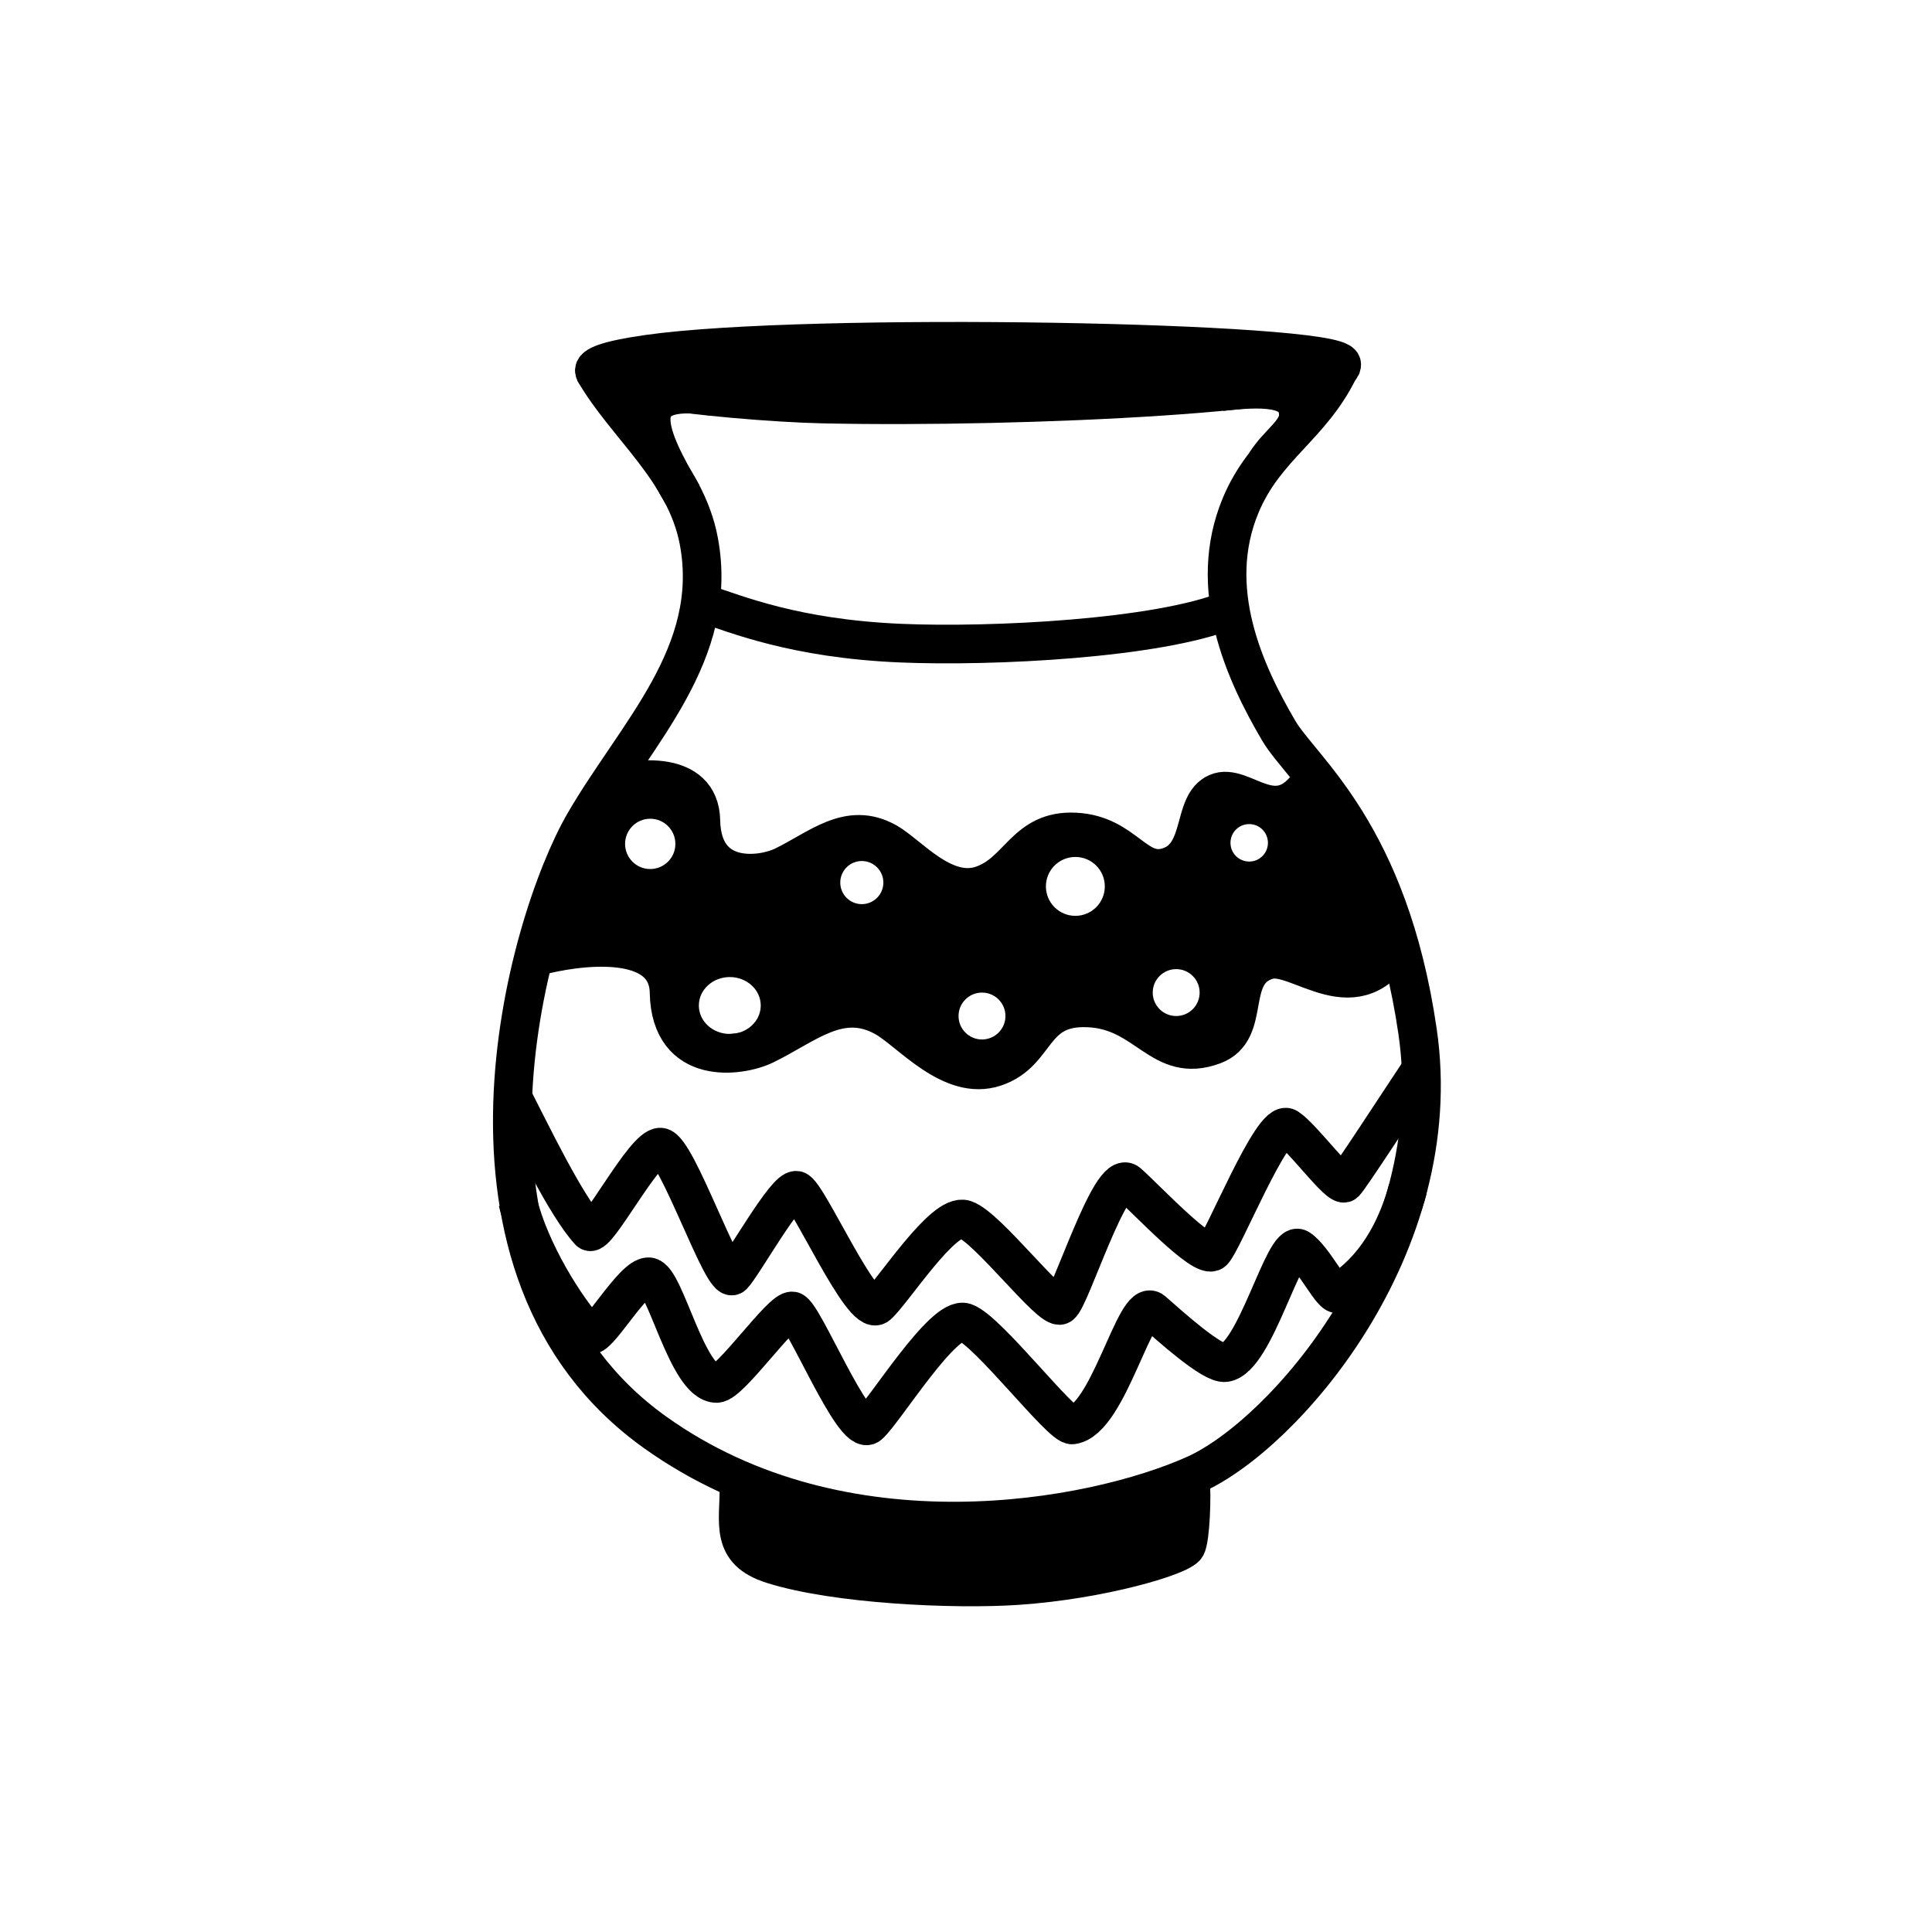<svg width="100" height="100" viewBox="0 0 100 100" fill="none" xmlns="http://www.w3.org/2000/svg">
<path d="M42.599 20.913C53.034 21.139 69.759 20.322 69.442 18.841C69.192 17.674 41.754 17.15 33.511 18.334C25.268 19.518 37.733 20.807 42.599 20.913Z" fill="black" stroke="black" stroke-width="2"/>
<path d="M30.741 19.188C32.359 22.02 35.491 24.351 36.173 28.018C37.252 33.82 32.947 37.933 30.248 42.586C27.23 47.79 22.129 65.725 33.91 74.14C43.66 81.104 56.553 78.694 61.854 76.316C66.421 74.267 74.999 64.564 73.375 53.401C71.877 43.106 67.377 39.848 66.186 37.819C64.408 34.79 62.431 30.456 64.212 26.167C65.48 23.116 67.893 22.078 69.332 19.072" stroke="black" stroke-width="2"/>
<path d="M38.253 76.898C38.253 78.883 37.77 80.272 39.976 80.972C43.267 82.016 49.395 82.29 52.667 82.069C57 81.775 61.119 80.543 61.396 80.044C61.618 79.645 61.704 77.398 61.612 76.585" stroke="black" stroke-width="2"/>
<path d="M38.504 80.351V76.965L41.745 77.933L49.533 78.9L57.176 77.933L61.578 76.965L61.142 80.351L52.145 82.335L42.519 81.851L38.504 80.351Z" fill="black"/>
<path d="M27.803 49.505C29.728 48.977 34.57 48.266 34.63 51.365C34.706 55.24 38.33 54.699 39.568 54.1C41.733 53.053 43.491 51.365 45.797 52.657C47.113 53.394 49.215 55.999 51.494 55.24C53.773 54.48 53.325 52.019 56.364 52.171C59.402 52.323 60.078 55.113 62.813 54.1C64.864 53.34 63.401 50.344 65.624 49.694C67.218 49.228 70.269 52.657 72.437 48.713" stroke="black" stroke-width="2"/>
<path d="M26.425 56.582C27.505 58.686 29.274 62.391 30.503 63.732C30.874 64.138 33.351 59.319 34.189 59.375C35.027 59.431 37.429 66.525 37.932 66.022C38.434 65.519 40.669 61.498 41.227 61.609C41.786 61.721 44.64 68.228 45.422 67.558C46.204 66.887 48.824 62.745 49.941 63.117C51.114 63.508 54.384 67.837 54.886 67.558C55.389 67.278 57.491 60.443 58.385 61.225C59.279 62.007 62.278 65.223 62.781 64.776C63.284 64.33 65.861 57.867 66.643 58.369C67.425 58.872 69.329 61.505 69.608 61.225C69.887 60.946 72.315 57.202 73.544 55.358" stroke="black" stroke-width="2"/>
<path d="M26.796 62.192C27.433 64.797 29.274 67.721 30.503 69.062C30.874 69.467 32.748 66.029 33.586 66.085C34.424 66.141 35.565 71.607 37.093 71.607C37.804 71.607 40.459 67.744 41.018 67.856C41.576 67.968 44.194 74.424 44.977 73.754C45.758 73.084 48.824 68.075 49.941 68.447C51.115 68.838 54.928 73.826 55.499 73.754C57.374 73.517 58.772 67.074 59.666 67.856C60.56 68.638 62.751 70.624 63.417 70.53C64.975 70.309 66.455 64.124 67.237 64.626C68.019 65.129 68.989 67.218 69.268 66.939C69.548 66.66 71.769 65.561 72.87 61.544" stroke="black" stroke-width="2"/>
<path d="M31.468 40.682C32.839 40.243 36.225 39.804 36.277 42.475C36.343 45.814 39.466 45.349 40.533 44.832C42.399 43.93 43.915 42.475 45.902 43.588C47.036 44.223 48.848 46.469 50.813 45.814C52.777 45.16 53.039 42.934 55.658 43.064C58.277 43.195 58.8 45.487 60.568 44.832C62.336 44.178 61.681 41.614 62.991 41.035C64.3 40.456 65.994 43.064 67.762 40.574" stroke="black" stroke-width="2"/>
<path fill-rule="evenodd" clip-rule="evenodd" d="M31.293 40.751H34.303L36.395 41.618V43.659L38.232 45.139L41.089 44.731L44.15 43.353L46.65 44.118L49.252 45.751H51.191L53.844 43.659L56.191 43.353L59.456 44.731L61.548 44.425L62.772 41.057L64.864 41.618L68.18 40.751L72.313 48.812L71.191 50.19L68.946 50.598L65.782 49.782L64.456 50.853L63.844 52.894L62.007 54.322L59.456 53.506L56.701 52.333L54.456 52.588L52.415 54.883L49.252 55.19L44.15 52.333L41.752 52.894L38.232 54.322L35.426 53.863L34.303 51.21L33.742 49.475L30.171 49.118L27.926 49.475L28.946 45.139L31.293 40.751ZM50.828 53.803C51.498 53.803 52.042 53.26 52.042 52.589C52.042 51.919 51.498 51.376 50.828 51.376C50.158 51.376 49.614 51.919 49.614 52.589C49.614 53.26 50.158 53.803 50.828 53.803ZM39.376 52.045C39.376 52.858 38.659 53.517 37.774 53.517C36.889 53.517 36.172 52.858 36.172 52.045C36.172 51.232 36.889 50.572 37.774 50.572C38.659 50.572 39.376 51.232 39.376 52.045ZM60.879 52.589C61.55 52.589 62.093 52.046 62.093 51.376C62.093 50.705 61.55 50.162 60.879 50.162C60.209 50.162 59.665 50.705 59.665 51.376C59.665 52.046 60.209 52.589 60.879 52.589ZM45.723 45.682C45.723 46.298 45.223 46.798 44.607 46.798C43.991 46.798 43.492 46.298 43.492 45.682C43.492 45.066 43.991 44.566 44.607 44.566C45.223 44.566 45.723 45.066 45.723 45.682ZM55.661 47.404C56.503 47.404 57.185 46.722 57.185 45.88C57.185 45.038 56.503 44.356 55.661 44.356C54.819 44.356 54.136 45.038 54.136 45.88C54.136 46.722 54.819 47.404 55.661 47.404ZM65.628 43.624C65.628 44.16 65.194 44.594 64.659 44.594C64.123 44.594 63.689 44.16 63.689 43.624C63.689 43.089 64.123 42.655 64.659 42.655C65.194 42.655 65.628 43.089 65.628 43.624ZM33.656 44.981C34.374 44.981 34.957 44.399 34.957 43.68C34.957 42.961 34.374 42.378 33.656 42.378C32.937 42.378 32.354 42.961 32.354 43.68C32.354 44.399 32.937 44.981 33.656 44.981Z" fill="black"/>
<path d="M36.425 31.241C38.133 31.789 41.121 33.054 46.618 33.289C51.365 33.492 59.961 33.054 63.59 31.576" stroke="black" stroke-width="2"/>
<path d="M36.943 20.521C32.154 19.756 33.633 22.7 35.33 25.61" stroke="black" stroke-width="2"/>
<path d="M63.211 20.273C65.929 19.953 67.202 20.193 67.202 21.49C67.202 22.362 66.148 22.94 65.507 23.973" stroke="black" stroke-width="2"/>
</svg>
